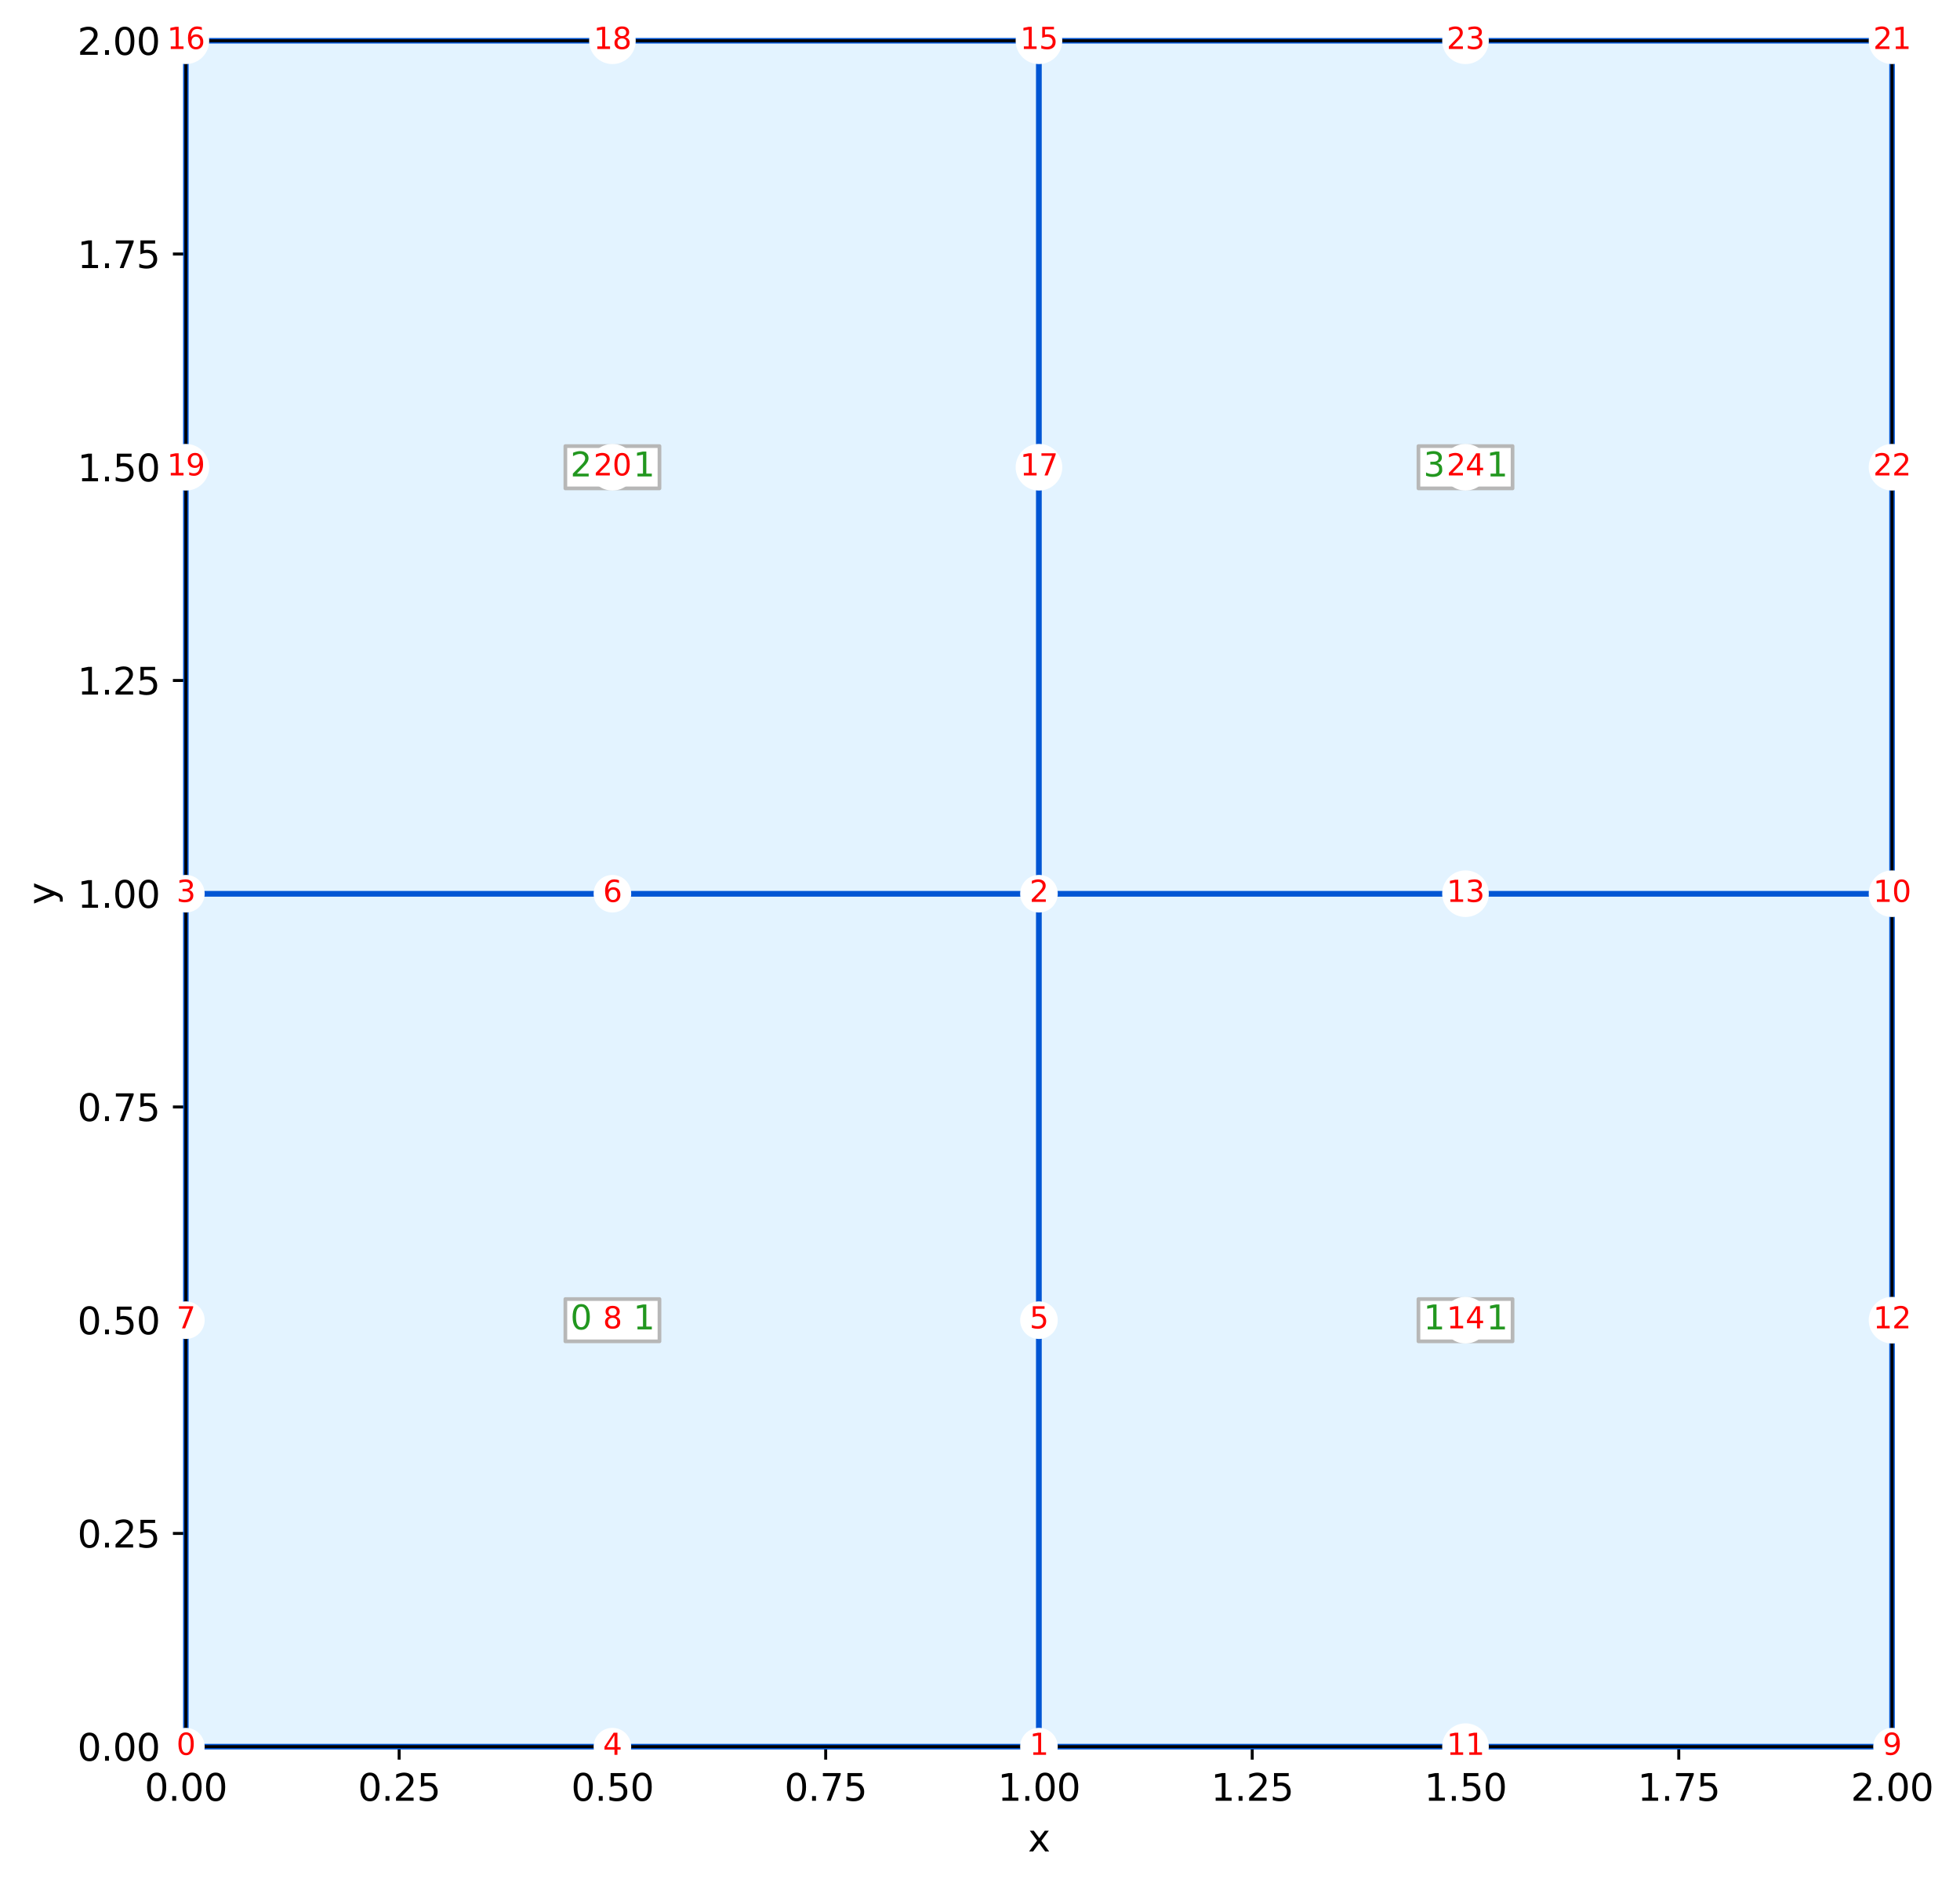 <?xml version="1.0" encoding="utf-8" standalone="no"?>
<!DOCTYPE svg PUBLIC "-//W3C//DTD SVG 1.1//EN"
  "http://www.w3.org/Graphics/SVG/1.1/DTD/svg11.dtd">
<svg xmlns:xlink="http://www.w3.org/1999/xlink" width="528.751pt" height="508.829pt" viewBox="0 0 528.751 508.829" xmlns="http://www.w3.org/2000/svg" version="1.1">
 <defs>
  <style type="text/css">*{stroke-linejoin: round; stroke-linecap: butt}</style>
 </defs>
 <g id="figure_1">
  <g id="patch_1">
   <path d="M 0 508.829 
L 528.751 508.829 
L 528.751 0 
L 0 0 
z
" style="fill: #ffffff"/>
  </g>
  <g id="axes_1">
   <g id="patch_2">
    <path d="M 50.144 471.273 
L 510.418 471.273 
L 510.418 10.999 
L 50.144 10.999 
z
" style="fill: #ffffff"/>
   </g>
   <g id="matplotlib.axis_1">
    <g id="xtick_1">
     <g id="line2d_1">
      <path d="M 50.144 471.273 
L 50.144 10.999 
" clip-path="url(#p97fa043961)" style="fill: none; stroke-dasharray: 2.96,1.28; stroke-dashoffset: 0; stroke: #808080; stroke-width: 0.8"/>
     </g>
     <g id="line2d_2">
      <defs>
       <path id="m9c3709b4ec" d="M 0 0 
L 0 3.5 
" style="stroke: #000000; stroke-width: 0.8"/>
      </defs>
      <g>
       <use xlink:href="#m9c3709b4ec" x="50.144" y="471.273" style="stroke: #000000; stroke-width: 0.8"/>
      </g>
     </g>
     <g id="text_1">
      <!-- 0.00 -->
      <g transform="translate(39.011 485.872)scale(0.1 -0.1)">
       <defs>
        <path id="DejaVuSans-30" d="M 2034 4250 
Q 1547 4250 1301 3770 
Q 1056 3291 1056 2328 
Q 1056 1369 1301 889 
Q 1547 409 2034 409 
Q 2525 409 2770 889 
Q 3016 1369 3016 2328 
Q 3016 3291 2770 3770 
Q 2525 4250 2034 4250 
z
M 2034 4750 
Q 2819 4750 3233 4129 
Q 3647 3509 3647 2328 
Q 3647 1150 3233 529 
Q 2819 -91 2034 -91 
Q 1250 -91 836 529 
Q 422 1150 422 2328 
Q 422 3509 836 4129 
Q 1250 4750 2034 4750 
z
" transform="scale(0.016)"/>
        <path id="DejaVuSans-2e" d="M 684 794 
L 1344 794 
L 1344 0 
L 684 0 
L 684 794 
z
" transform="scale(0.016)"/>
       </defs>
       <use xlink:href="#DejaVuSans-30"/>
       <use xlink:href="#DejaVuSans-2e" x="63.623"/>
       <use xlink:href="#DejaVuSans-30" x="95.41"/>
       <use xlink:href="#DejaVuSans-30" x="159.033"/>
      </g>
     </g>
    </g>
    <g id="xtick_2">
     <g id="line2d_3">
      <path d="M 107.678 471.273 
L 107.678 10.999 
" clip-path="url(#p97fa043961)" style="fill: none; stroke-dasharray: 2.96,1.28; stroke-dashoffset: 0; stroke: #808080; stroke-width: 0.8"/>
     </g>
     <g id="line2d_4">
      <g>
       <use xlink:href="#m9c3709b4ec" x="107.678" y="471.273" style="stroke: #000000; stroke-width: 0.8"/>
      </g>
     </g>
     <g id="text_2">
      <!-- 0.25 -->
      <g transform="translate(96.545 485.872)scale(0.1 -0.1)">
       <defs>
        <path id="DejaVuSans-32" d="M 1228 531 
L 3431 531 
L 3431 0 
L 469 0 
L 469 531 
Q 828 903 1448 1529 
Q 2069 2156 2228 2338 
Q 2531 2678 2651 2914 
Q 2772 3150 2772 3378 
Q 2772 3750 2511 3984 
Q 2250 4219 1831 4219 
Q 1534 4219 1204 4116 
Q 875 4013 500 3803 
L 500 4441 
Q 881 4594 1212 4672 
Q 1544 4750 1819 4750 
Q 2544 4750 2975 4387 
Q 3406 4025 3406 3419 
Q 3406 3131 3298 2873 
Q 3191 2616 2906 2266 
Q 2828 2175 2409 1742 
Q 1991 1309 1228 531 
z
" transform="scale(0.016)"/>
        <path id="DejaVuSans-35" d="M 691 4666 
L 3169 4666 
L 3169 4134 
L 1269 4134 
L 1269 2991 
Q 1406 3038 1543 3061 
Q 1681 3084 1819 3084 
Q 2600 3084 3056 2656 
Q 3513 2228 3513 1497 
Q 3513 744 3044 326 
Q 2575 -91 1722 -91 
Q 1428 -91 1123 -41 
Q 819 9 494 109 
L 494 744 
Q 775 591 1075 516 
Q 1375 441 1709 441 
Q 2250 441 2565 725 
Q 2881 1009 2881 1497 
Q 2881 1984 2565 2268 
Q 2250 2553 1709 2553 
Q 1456 2553 1204 2497 
Q 953 2441 691 2322 
L 691 4666 
z
" transform="scale(0.016)"/>
       </defs>
       <use xlink:href="#DejaVuSans-30"/>
       <use xlink:href="#DejaVuSans-2e" x="63.623"/>
       <use xlink:href="#DejaVuSans-32" x="95.41"/>
       <use xlink:href="#DejaVuSans-35" x="159.033"/>
      </g>
     </g>
    </g>
    <g id="xtick_3">
     <g id="line2d_5">
      <path d="M 165.212 471.273 
L 165.212 10.999 
" clip-path="url(#p97fa043961)" style="fill: none; stroke-dasharray: 2.96,1.28; stroke-dashoffset: 0; stroke: #808080; stroke-width: 0.8"/>
     </g>
     <g id="line2d_6">
      <g>
       <use xlink:href="#m9c3709b4ec" x="165.212" y="471.273" style="stroke: #000000; stroke-width: 0.8"/>
      </g>
     </g>
     <g id="text_3">
      <!-- 0.50 -->
      <g transform="translate(154.079 485.872)scale(0.1 -0.1)">
       <use xlink:href="#DejaVuSans-30"/>
       <use xlink:href="#DejaVuSans-2e" x="63.623"/>
       <use xlink:href="#DejaVuSans-35" x="95.41"/>
       <use xlink:href="#DejaVuSans-30" x="159.033"/>
      </g>
     </g>
    </g>
    <g id="xtick_4">
     <g id="line2d_7">
      <path d="M 222.746 471.273 
L 222.746 10.999 
" clip-path="url(#p97fa043961)" style="fill: none; stroke-dasharray: 2.96,1.28; stroke-dashoffset: 0; stroke: #808080; stroke-width: 0.8"/>
     </g>
     <g id="line2d_8">
      <g>
       <use xlink:href="#m9c3709b4ec" x="222.746" y="471.273" style="stroke: #000000; stroke-width: 0.8"/>
      </g>
     </g>
     <g id="text_4">
      <!-- 0.75 -->
      <g transform="translate(211.614 485.872)scale(0.1 -0.1)">
       <defs>
        <path id="DejaVuSans-37" d="M 525 4666 
L 3525 4666 
L 3525 4397 
L 1831 0 
L 1172 0 
L 2766 4134 
L 525 4134 
L 525 4666 
z
" transform="scale(0.016)"/>
       </defs>
       <use xlink:href="#DejaVuSans-30"/>
       <use xlink:href="#DejaVuSans-2e" x="63.623"/>
       <use xlink:href="#DejaVuSans-37" x="95.41"/>
       <use xlink:href="#DejaVuSans-35" x="159.033"/>
      </g>
     </g>
    </g>
    <g id="xtick_5">
     <g id="line2d_9">
      <path d="M 280.281 471.273 
L 280.281 10.999 
" clip-path="url(#p97fa043961)" style="fill: none; stroke-dasharray: 2.96,1.28; stroke-dashoffset: 0; stroke: #808080; stroke-width: 0.8"/>
     </g>
     <g id="line2d_10">
      <g>
       <use xlink:href="#m9c3709b4ec" x="280.281" y="471.273" style="stroke: #000000; stroke-width: 0.8"/>
      </g>
     </g>
     <g id="text_5">
      <!-- 1.00 -->
      <g transform="translate(269.148 485.872)scale(0.1 -0.1)">
       <defs>
        <path id="DejaVuSans-31" d="M 794 531 
L 1825 531 
L 1825 4091 
L 703 3866 
L 703 4441 
L 1819 4666 
L 2450 4666 
L 2450 531 
L 3481 531 
L 3481 0 
L 794 0 
L 794 531 
z
" transform="scale(0.016)"/>
       </defs>
       <use xlink:href="#DejaVuSans-31"/>
       <use xlink:href="#DejaVuSans-2e" x="63.623"/>
       <use xlink:href="#DejaVuSans-30" x="95.41"/>
       <use xlink:href="#DejaVuSans-30" x="159.033"/>
      </g>
     </g>
    </g>
    <g id="xtick_6">
     <g id="line2d_11">
      <path d="M 337.815 471.273 
L 337.815 10.999 
" clip-path="url(#p97fa043961)" style="fill: none; stroke-dasharray: 2.96,1.28; stroke-dashoffset: 0; stroke: #808080; stroke-width: 0.8"/>
     </g>
     <g id="line2d_12">
      <g>
       <use xlink:href="#m9c3709b4ec" x="337.815" y="471.273" style="stroke: #000000; stroke-width: 0.8"/>
      </g>
     </g>
     <g id="text_6">
      <!-- 1.25 -->
      <g transform="translate(326.682 485.872)scale(0.1 -0.1)">
       <use xlink:href="#DejaVuSans-31"/>
       <use xlink:href="#DejaVuSans-2e" x="63.623"/>
       <use xlink:href="#DejaVuSans-32" x="95.41"/>
       <use xlink:href="#DejaVuSans-35" x="159.033"/>
      </g>
     </g>
    </g>
    <g id="xtick_7">
     <g id="line2d_13">
      <path d="M 395.349 471.273 
L 395.349 10.999 
" clip-path="url(#p97fa043961)" style="fill: none; stroke-dasharray: 2.96,1.28; stroke-dashoffset: 0; stroke: #808080; stroke-width: 0.8"/>
     </g>
     <g id="line2d_14">
      <g>
       <use xlink:href="#m9c3709b4ec" x="395.349" y="471.273" style="stroke: #000000; stroke-width: 0.8"/>
      </g>
     </g>
     <g id="text_7">
      <!-- 1.50 -->
      <g transform="translate(384.216 485.872)scale(0.1 -0.1)">
       <use xlink:href="#DejaVuSans-31"/>
       <use xlink:href="#DejaVuSans-2e" x="63.623"/>
       <use xlink:href="#DejaVuSans-35" x="95.41"/>
       <use xlink:href="#DejaVuSans-30" x="159.033"/>
      </g>
     </g>
    </g>
    <g id="xtick_8">
     <g id="line2d_15">
      <path d="M 452.883 471.273 
L 452.883 10.999 
" clip-path="url(#p97fa043961)" style="fill: none; stroke-dasharray: 2.96,1.28; stroke-dashoffset: 0; stroke: #808080; stroke-width: 0.8"/>
     </g>
     <g id="line2d_16">
      <g>
       <use xlink:href="#m9c3709b4ec" x="452.883" y="471.273" style="stroke: #000000; stroke-width: 0.8"/>
      </g>
     </g>
     <g id="text_8">
      <!-- 1.75 -->
      <g transform="translate(441.751 485.872)scale(0.1 -0.1)">
       <use xlink:href="#DejaVuSans-31"/>
       <use xlink:href="#DejaVuSans-2e" x="63.623"/>
       <use xlink:href="#DejaVuSans-37" x="95.41"/>
       <use xlink:href="#DejaVuSans-35" x="159.033"/>
      </g>
     </g>
    </g>
    <g id="xtick_9">
     <g id="line2d_17">
      <path d="M 510.418 471.273 
L 510.418 10.999 
" clip-path="url(#p97fa043961)" style="fill: none; stroke-dasharray: 2.96,1.28; stroke-dashoffset: 0; stroke: #808080; stroke-width: 0.8"/>
     </g>
     <g id="line2d_18">
      <g>
       <use xlink:href="#m9c3709b4ec" x="510.418" y="471.273" style="stroke: #000000; stroke-width: 0.8"/>
      </g>
     </g>
     <g id="text_9">
      <!-- 2.00 -->
      <g transform="translate(499.285 485.872)scale(0.1 -0.1)">
       <use xlink:href="#DejaVuSans-32"/>
       <use xlink:href="#DejaVuSans-2e" x="63.623"/>
       <use xlink:href="#DejaVuSans-30" x="95.41"/>
       <use xlink:href="#DejaVuSans-30" x="159.033"/>
      </g>
     </g>
    </g>
    <g id="text_10">
     <!-- x -->
     <g transform="translate(277.321 499.55)scale(0.1 -0.1)">
      <defs>
       <path id="DejaVuSans-78" d="M 3513 3500 
L 2247 1797 
L 3578 0 
L 2900 0 
L 1881 1375 
L 863 0 
L 184 0 
L 1544 1831 
L 300 3500 
L 978 3500 
L 1906 2253 
L 2834 3500 
L 3513 3500 
z
" transform="scale(0.016)"/>
      </defs>
      <use xlink:href="#DejaVuSans-78"/>
     </g>
    </g>
   </g>
   <g id="matplotlib.axis_2">
    <g id="ytick_1">
     <g id="line2d_19">
      <path d="M 50.144 471.273 
L 510.418 471.273 
" clip-path="url(#p97fa043961)" style="fill: none; stroke-dasharray: 2.96,1.28; stroke-dashoffset: 0; stroke: #808080; stroke-width: 0.8"/>
     </g>
     <g id="line2d_20">
      <defs>
       <path id="ma61abee123" d="M 0 0 
L -3.5 0 
" style="stroke: #000000; stroke-width: 0.8"/>
      </defs>
      <g>
       <use xlink:href="#ma61abee123" x="50.144" y="471.273" style="stroke: #000000; stroke-width: 0.8"/>
      </g>
     </g>
     <g id="text_11">
      <!-- 0.00 -->
      <g transform="translate(20.878 475.072)scale(0.1 -0.1)">
       <use xlink:href="#DejaVuSans-30"/>
       <use xlink:href="#DejaVuSans-2e" x="63.623"/>
       <use xlink:href="#DejaVuSans-30" x="95.41"/>
       <use xlink:href="#DejaVuSans-30" x="159.033"/>
      </g>
     </g>
    </g>
    <g id="ytick_2">
     <g id="line2d_21">
      <path d="M 50.144 413.739 
L 510.418 413.739 
" clip-path="url(#p97fa043961)" style="fill: none; stroke-dasharray: 2.96,1.28; stroke-dashoffset: 0; stroke: #808080; stroke-width: 0.8"/>
     </g>
     <g id="line2d_22">
      <g>
       <use xlink:href="#ma61abee123" x="50.144" y="413.739" style="stroke: #000000; stroke-width: 0.8"/>
      </g>
     </g>
     <g id="text_12">
      <!-- 0.25 -->
      <g transform="translate(20.878 417.538)scale(0.1 -0.1)">
       <use xlink:href="#DejaVuSans-30"/>
       <use xlink:href="#DejaVuSans-2e" x="63.623"/>
       <use xlink:href="#DejaVuSans-32" x="95.41"/>
       <use xlink:href="#DejaVuSans-35" x="159.033"/>
      </g>
     </g>
    </g>
    <g id="ytick_3">
     <g id="line2d_23">
      <path d="M 50.144 356.205 
L 510.418 356.205 
" clip-path="url(#p97fa043961)" style="fill: none; stroke-dasharray: 2.96,1.28; stroke-dashoffset: 0; stroke: #808080; stroke-width: 0.8"/>
     </g>
     <g id="line2d_24">
      <g>
       <use xlink:href="#ma61abee123" x="50.144" y="356.205" style="stroke: #000000; stroke-width: 0.8"/>
      </g>
     </g>
     <g id="text_13">
      <!-- 0.50 -->
      <g transform="translate(20.878 360.004)scale(0.1 -0.1)">
       <use xlink:href="#DejaVuSans-30"/>
       <use xlink:href="#DejaVuSans-2e" x="63.623"/>
       <use xlink:href="#DejaVuSans-35" x="95.41"/>
       <use xlink:href="#DejaVuSans-30" x="159.033"/>
      </g>
     </g>
    </g>
    <g id="ytick_4">
     <g id="line2d_25">
      <path d="M 50.144 298.67 
L 510.418 298.67 
" clip-path="url(#p97fa043961)" style="fill: none; stroke-dasharray: 2.96,1.28; stroke-dashoffset: 0; stroke: #808080; stroke-width: 0.8"/>
     </g>
     <g id="line2d_26">
      <g>
       <use xlink:href="#ma61abee123" x="50.144" y="298.67" style="stroke: #000000; stroke-width: 0.8"/>
      </g>
     </g>
     <g id="text_14">
      <!-- 0.75 -->
      <g transform="translate(20.878 302.47)scale(0.1 -0.1)">
       <use xlink:href="#DejaVuSans-30"/>
       <use xlink:href="#DejaVuSans-2e" x="63.623"/>
       <use xlink:href="#DejaVuSans-37" x="95.41"/>
       <use xlink:href="#DejaVuSans-35" x="159.033"/>
      </g>
     </g>
    </g>
    <g id="ytick_5">
     <g id="line2d_27">
      <path d="M 50.144 241.136 
L 510.418 241.136 
" clip-path="url(#p97fa043961)" style="fill: none; stroke-dasharray: 2.96,1.28; stroke-dashoffset: 0; stroke: #808080; stroke-width: 0.8"/>
     </g>
     <g id="line2d_28">
      <g>
       <use xlink:href="#ma61abee123" x="50.144" y="241.136" style="stroke: #000000; stroke-width: 0.8"/>
      </g>
     </g>
     <g id="text_15">
      <!-- 1.00 -->
      <g transform="translate(20.878 244.935)scale(0.1 -0.1)">
       <use xlink:href="#DejaVuSans-31"/>
       <use xlink:href="#DejaVuSans-2e" x="63.623"/>
       <use xlink:href="#DejaVuSans-30" x="95.41"/>
       <use xlink:href="#DejaVuSans-30" x="159.033"/>
      </g>
     </g>
    </g>
    <g id="ytick_6">
     <g id="line2d_29">
      <path d="M 50.144 183.602 
L 510.418 183.602 
" clip-path="url(#p97fa043961)" style="fill: none; stroke-dasharray: 2.96,1.28; stroke-dashoffset: 0; stroke: #808080; stroke-width: 0.8"/>
     </g>
     <g id="line2d_30">
      <g>
       <use xlink:href="#ma61abee123" x="50.144" y="183.602" style="stroke: #000000; stroke-width: 0.8"/>
      </g>
     </g>
     <g id="text_16">
      <!-- 1.25 -->
      <g transform="translate(20.878 187.401)scale(0.1 -0.1)">
       <use xlink:href="#DejaVuSans-31"/>
       <use xlink:href="#DejaVuSans-2e" x="63.623"/>
       <use xlink:href="#DejaVuSans-32" x="95.41"/>
       <use xlink:href="#DejaVuSans-35" x="159.033"/>
      </g>
     </g>
    </g>
    <g id="ytick_7">
     <g id="line2d_31">
      <path d="M 50.144 126.068 
L 510.418 126.068 
" clip-path="url(#p97fa043961)" style="fill: none; stroke-dasharray: 2.96,1.28; stroke-dashoffset: 0; stroke: #808080; stroke-width: 0.8"/>
     </g>
     <g id="line2d_32">
      <g>
       <use xlink:href="#ma61abee123" x="50.144" y="126.068" style="stroke: #000000; stroke-width: 0.8"/>
      </g>
     </g>
     <g id="text_17">
      <!-- 1.50 -->
      <g transform="translate(20.878 129.867)scale(0.1 -0.1)">
       <use xlink:href="#DejaVuSans-31"/>
       <use xlink:href="#DejaVuSans-2e" x="63.623"/>
       <use xlink:href="#DejaVuSans-35" x="95.41"/>
       <use xlink:href="#DejaVuSans-30" x="159.033"/>
      </g>
     </g>
    </g>
    <g id="ytick_8">
     <g id="line2d_33">
      <path d="M 50.144 68.533 
L 510.418 68.533 
" clip-path="url(#p97fa043961)" style="fill: none; stroke-dasharray: 2.96,1.28; stroke-dashoffset: 0; stroke: #808080; stroke-width: 0.8"/>
     </g>
     <g id="line2d_34">
      <g>
       <use xlink:href="#ma61abee123" x="50.144" y="68.533" style="stroke: #000000; stroke-width: 0.8"/>
      </g>
     </g>
     <g id="text_18">
      <!-- 1.75 -->
      <g transform="translate(20.878 72.333)scale(0.1 -0.1)">
       <use xlink:href="#DejaVuSans-31"/>
       <use xlink:href="#DejaVuSans-2e" x="63.623"/>
       <use xlink:href="#DejaVuSans-37" x="95.41"/>
       <use xlink:href="#DejaVuSans-35" x="159.033"/>
      </g>
     </g>
    </g>
    <g id="ytick_9">
     <g id="line2d_35">
      <path d="M 50.144 10.999 
L 510.418 10.999 
" clip-path="url(#p97fa043961)" style="fill: none; stroke-dasharray: 2.96,1.28; stroke-dashoffset: 0; stroke: #808080; stroke-width: 0.8"/>
     </g>
     <g id="line2d_36">
      <g>
       <use xlink:href="#ma61abee123" x="50.144" y="10.999" style="stroke: #000000; stroke-width: 0.8"/>
      </g>
     </g>
     <g id="text_19">
      <!-- 2.00 -->
      <g transform="translate(20.878 14.798)scale(0.1 -0.1)">
       <use xlink:href="#DejaVuSans-32"/>
       <use xlink:href="#DejaVuSans-2e" x="63.623"/>
       <use xlink:href="#DejaVuSans-30" x="95.41"/>
       <use xlink:href="#DejaVuSans-30" x="159.033"/>
      </g>
     </g>
    </g>
    <g id="text_20">
     <!-- y -->
     <g transform="translate(14.798 244.096)rotate(-90)scale(0.1 -0.1)">
      <defs>
       <path id="DejaVuSans-79" d="M 2059 -325 
Q 1816 -950 1584 -1140 
Q 1353 -1331 966 -1331 
L 506 -1331 
L 506 -850 
L 844 -850 
Q 1081 -850 1212 -737 
Q 1344 -625 1503 -206 
L 1606 56 
L 191 3500 
L 800 3500 
L 1894 763 
L 2988 3500 
L 3597 3500 
L 2059 -325 
z
" transform="scale(0.016)"/>
      </defs>
      <use xlink:href="#DejaVuSans-79"/>
     </g>
    </g>
   </g>
   <g id="patch_3">
    <path d="M 50.144 471.273 
Q 165.212 471.273 280.281 471.273 
Q 280.281 356.205 280.281 241.136 
Q 165.212 241.136 50.144 241.136 
Q 50.144 356.205 50.144 471.273 
" style="fill: #e3f3ff; stroke: #0055d4; stroke-width: 1.5; stroke-linejoin: miter"/>
   </g>
   <g id="patch_4">
    <path d="M 280.281 471.273 
Q 395.349 471.273 510.418 471.273 
Q 510.418 356.205 510.418 241.136 
Q 395.349 241.136 280.281 241.136 
Q 280.281 356.205 280.281 471.273 
" style="fill: #e3f3ff; stroke: #0055d4; stroke-width: 1.5; stroke-linejoin: miter"/>
   </g>
   <g id="patch_5">
    <path d="M 50.144 241.136 
Q 165.212 241.136 280.281 241.136 
Q 280.281 126.068 280.281 10.999 
Q 165.212 10.999 50.144 10.999 
Q 50.144 126.068 50.144 241.136 
" style="fill: #e3f3ff; stroke: #0055d4; stroke-width: 1.5; stroke-linejoin: miter"/>
   </g>
   <g id="patch_6">
    <path d="M 280.281 241.136 
Q 395.349 241.136 510.418 241.136 
Q 510.418 126.068 510.418 10.999 
Q 395.349 10.999 280.281 10.999 
Q 280.281 126.068 280.281 241.136 
" style="fill: #e3f3ff; stroke: #0055d4; stroke-width: 1.5; stroke-linejoin: miter"/>
   </g>
   <g id="patch_7">
    <path d="M 50.144 471.273 
L 50.144 10.999 
" style="fill: none; stroke: #000000; stroke-width: 0.8; stroke-linejoin: miter; stroke-linecap: square"/>
   </g>
   <g id="patch_8">
    <path d="M 510.418 471.273 
L 510.418 10.999 
" style="fill: none; stroke: #000000; stroke-width: 0.8; stroke-linejoin: miter; stroke-linecap: square"/>
   </g>
   <g id="patch_9">
    <path d="M 50.144 471.273 
L 510.418 471.273 
" style="fill: none; stroke: #000000; stroke-width: 0.8; stroke-linejoin: miter; stroke-linecap: square"/>
   </g>
   <g id="patch_10">
    <path d="M 50.144 10.999 
L 510.418 10.999 
" style="fill: none; stroke: #000000; stroke-width: 0.8; stroke-linejoin: miter; stroke-linecap: square"/>
   </g>
   <g id="text_21">
    <g id="patch_11">
     <path d="M 152.518 361.91 
L 177.906 361.91 
L 177.906 350.5 
L 152.518 350.5 
z
" style="fill: #ffffff; stroke: #b7b7b7; stroke-linejoin: miter"/>
    </g>
    <!-- 0 a 1 -->
    <g style="fill: #22971f" transform="translate(153.868 358.688)scale(0.09 -0.09)">
     <defs>
      <path id="DejaVuSans-20" transform="scale(0.016)"/>
      <path id="DejaVuSans-61" d="M 2194 1759 
Q 1497 1759 1228 1600 
Q 959 1441 959 1056 
Q 959 750 1161 570 
Q 1363 391 1709 391 
Q 2188 391 2477 730 
Q 2766 1069 2766 1631 
L 2766 1759 
L 2194 1759 
z
M 3341 1997 
L 3341 0 
L 2766 0 
L 2766 531 
Q 2569 213 2275 61 
Q 1981 -91 1556 -91 
Q 1019 -91 701 211 
Q 384 513 384 1019 
Q 384 1609 779 1909 
Q 1175 2209 1959 2209 
L 2766 2209 
L 2766 2266 
Q 2766 2663 2505 2880 
Q 2244 3097 1772 3097 
Q 1472 3097 1187 3025 
Q 903 2953 641 2809 
L 641 3341 
Q 956 3463 1253 3523 
Q 1550 3584 1831 3584 
Q 2591 3584 2966 3190 
Q 3341 2797 3341 1997 
z
" transform="scale(0.016)"/>
     </defs>
     <use xlink:href="#DejaVuSans-30"/>
     <use xlink:href="#DejaVuSans-20" x="63.623"/>
     <use xlink:href="#DejaVuSans-61" x="95.41"/>
     <use xlink:href="#DejaVuSans-20" x="156.689"/>
     <use xlink:href="#DejaVuSans-31" x="188.477"/>
    </g>
   </g>
   <g id="text_22">
    <g id="patch_12">
     <path d="M 382.655 361.91 
L 408.043 361.91 
L 408.043 350.5 
L 382.655 350.5 
z
" style="fill: #ffffff; stroke: #b7b7b7; stroke-linejoin: miter"/>
    </g>
    <!-- 1 a 1 -->
    <g style="fill: #22971f" transform="translate(384.005 358.688)scale(0.09 -0.09)">
     <use xlink:href="#DejaVuSans-31"/>
     <use xlink:href="#DejaVuSans-20" x="63.623"/>
     <use xlink:href="#DejaVuSans-61" x="95.41"/>
     <use xlink:href="#DejaVuSans-20" x="156.689"/>
     <use xlink:href="#DejaVuSans-31" x="188.477"/>
    </g>
   </g>
   <g id="text_23">
    <g id="patch_13">
     <path d="M 152.518 131.773 
L 177.906 131.773 
L 177.906 120.363 
L 152.518 120.363 
z
" style="fill: #ffffff; stroke: #b7b7b7; stroke-linejoin: miter"/>
    </g>
    <!-- 2 a 1 -->
    <g style="fill: #22971f" transform="translate(153.868 128.551)scale(0.09 -0.09)">
     <use xlink:href="#DejaVuSans-32"/>
     <use xlink:href="#DejaVuSans-20" x="63.623"/>
     <use xlink:href="#DejaVuSans-61" x="95.41"/>
     <use xlink:href="#DejaVuSans-20" x="156.689"/>
     <use xlink:href="#DejaVuSans-31" x="188.477"/>
    </g>
   </g>
   <g id="text_24">
    <g id="patch_14">
     <path d="M 382.655 131.773 
L 408.043 131.773 
L 408.043 120.363 
L 382.655 120.363 
z
" style="fill: #ffffff; stroke: #b7b7b7; stroke-linejoin: miter"/>
    </g>
    <!-- 3 a 1 -->
    <g style="fill: #22971f" transform="translate(384.005 128.551)scale(0.09 -0.09)">
     <defs>
      <path id="DejaVuSans-33" d="M 2597 2516 
Q 3050 2419 3304 2112 
Q 3559 1806 3559 1356 
Q 3559 666 3084 287 
Q 2609 -91 1734 -91 
Q 1441 -91 1130 -33 
Q 819 25 488 141 
L 488 750 
Q 750 597 1062 519 
Q 1375 441 1716 441 
Q 2309 441 2620 675 
Q 2931 909 2931 1356 
Q 2931 1769 2642 2001 
Q 2353 2234 1838 2234 
L 1294 2234 
L 1294 2753 
L 1863 2753 
Q 2328 2753 2575 2939 
Q 2822 3125 2822 3475 
Q 2822 3834 2567 4026 
Q 2313 4219 1838 4219 
Q 1578 4219 1281 4162 
Q 984 4106 628 3988 
L 628 4550 
Q 988 4650 1302 4700 
Q 1616 4750 1894 4750 
Q 2613 4750 3031 4423 
Q 3450 4097 3450 3541 
Q 3450 3153 3228 2886 
Q 3006 2619 2597 2516 
z
" transform="scale(0.016)"/>
     </defs>
     <use xlink:href="#DejaVuSans-33"/>
     <use xlink:href="#DejaVuSans-20" x="63.623"/>
     <use xlink:href="#DejaVuSans-61" x="95.41"/>
     <use xlink:href="#DejaVuSans-20" x="156.689"/>
     <use xlink:href="#DejaVuSans-31" x="188.477"/>
    </g>
   </g>
   <g id="text_25">
    <g id="patch_15">
     <path d="M 50.144 476.344 
C 51.489 476.344 52.779 475.81 53.73 474.859 
C 54.681 473.908 55.215 472.618 55.215 471.273 
C 55.215 469.928 54.681 468.638 53.73 467.687 
C 52.779 466.736 51.489 466.202 50.144 466.202 
C 48.799 466.202 47.509 466.736 46.558 467.687 
C 45.607 468.638 45.072 469.928 45.072 471.273 
C 45.072 472.618 45.607 473.908 46.558 474.859 
C 47.509 475.81 48.799 476.344 50.144 476.344 
z
" style="fill: #ffffff"/>
    </g>
    <!-- 0 -->
    <g style="fill: #ff0000" transform="translate(47.599 473.481)scale(0.08 -0.08)">
     <use xlink:href="#DejaVuSans-30"/>
    </g>
   </g>
   <g id="text_26">
    <g id="patch_16">
     <path d="M 280.281 476.344 
C 281.626 476.344 282.916 475.81 283.867 474.859 
C 284.818 473.908 285.352 472.618 285.352 471.273 
C 285.352 469.928 284.818 468.638 283.867 467.687 
C 282.916 466.736 281.626 466.202 280.281 466.202 
C 278.936 466.202 277.646 466.736 276.695 467.687 
C 275.744 468.638 275.209 469.928 275.209 471.273 
C 275.209 472.618 275.744 473.908 276.695 474.859 
C 277.646 475.81 278.936 476.344 280.281 476.344 
z
" style="fill: #ffffff"/>
    </g>
    <!-- 1 -->
    <g style="fill: #ff0000" transform="translate(277.736 473.481)scale(0.08 -0.08)">
     <use xlink:href="#DejaVuSans-31"/>
    </g>
   </g>
   <g id="text_27">
    <g id="patch_17">
     <path d="M 280.281 246.207 
C 281.626 246.207 282.916 245.673 283.867 244.722 
C 284.818 243.771 285.352 242.481 285.352 241.136 
C 285.352 239.791 284.818 238.501 283.867 237.55 
C 282.916 236.599 281.626 236.065 280.281 236.065 
C 278.936 236.065 277.646 236.599 276.695 237.55 
C 275.744 238.501 275.209 239.791 275.209 241.136 
C 275.209 242.481 275.744 243.771 276.695 244.722 
C 277.646 245.673 278.936 246.207 280.281 246.207 
z
" style="fill: #ffffff"/>
    </g>
    <!-- 2 -->
    <g style="fill: #ff0000" transform="translate(277.736 243.344)scale(0.08 -0.08)">
     <use xlink:href="#DejaVuSans-32"/>
    </g>
   </g>
   <g id="text_28">
    <g id="patch_18">
     <path d="M 50.144 246.207 
C 51.489 246.207 52.779 245.673 53.73 244.722 
C 54.681 243.771 55.215 242.481 55.215 241.136 
C 55.215 239.791 54.681 238.501 53.73 237.55 
C 52.779 236.599 51.489 236.065 50.144 236.065 
C 48.799 236.065 47.509 236.599 46.558 237.55 
C 45.607 238.501 45.072 239.791 45.072 241.136 
C 45.072 242.481 45.607 243.771 46.558 244.722 
C 47.509 245.673 48.799 246.207 50.144 246.207 
z
" style="fill: #ffffff"/>
    </g>
    <!-- 3 -->
    <g style="fill: #ff0000" transform="translate(47.599 243.344)scale(0.08 -0.08)">
     <use xlink:href="#DejaVuSans-33"/>
    </g>
   </g>
   <g id="text_29">
    <g id="patch_19">
     <path d="M 165.212 476.344 
C 166.557 476.344 167.847 475.81 168.798 474.859 
C 169.749 473.908 170.283 472.618 170.283 471.273 
C 170.283 469.928 169.749 468.638 168.798 467.687 
C 167.847 466.736 166.557 466.202 165.212 466.202 
C 163.867 466.202 162.577 466.736 161.626 467.687 
C 160.675 468.638 160.141 469.928 160.141 471.273 
C 160.141 472.618 160.675 473.908 161.626 474.859 
C 162.577 475.81 163.867 476.344 165.212 476.344 
z
" style="fill: #ffffff"/>
    </g>
    <!-- 4 -->
    <g style="fill: #ff0000" transform="translate(162.667 473.481)scale(0.08 -0.08)">
     <defs>
      <path id="DejaVuSans-34" d="M 2419 4116 
L 825 1625 
L 2419 1625 
L 2419 4116 
z
M 2253 4666 
L 3047 4666 
L 3047 1625 
L 3713 1625 
L 3713 1100 
L 3047 1100 
L 3047 0 
L 2419 0 
L 2419 1100 
L 313 1100 
L 313 1709 
L 2253 4666 
z
" transform="scale(0.016)"/>
     </defs>
     <use xlink:href="#DejaVuSans-34"/>
    </g>
   </g>
   <g id="text_30">
    <g id="patch_20">
     <path d="M 280.281 361.276 
C 281.626 361.276 282.916 360.742 283.867 359.791 
C 284.818 358.84 285.352 357.55 285.352 356.205 
C 285.352 354.86 284.818 353.57 283.867 352.619 
C 282.916 351.668 281.626 351.133 280.281 351.133 
C 278.936 351.133 277.646 351.668 276.695 352.619 
C 275.744 353.57 275.209 354.86 275.209 356.205 
C 275.209 357.55 275.744 358.84 276.695 359.791 
C 277.646 360.742 278.936 361.276 280.281 361.276 
z
" style="fill: #ffffff"/>
    </g>
    <!-- 5 -->
    <g style="fill: #ff0000" transform="translate(277.736 358.412)scale(0.08 -0.08)">
     <use xlink:href="#DejaVuSans-35"/>
    </g>
   </g>
   <g id="text_31">
    <g id="patch_21">
     <path d="M 165.212 246.207 
C 166.557 246.207 167.847 245.673 168.798 244.722 
C 169.749 243.771 170.283 242.481 170.283 241.136 
C 170.283 239.791 169.749 238.501 168.798 237.55 
C 167.847 236.599 166.557 236.065 165.212 236.065 
C 163.867 236.065 162.577 236.599 161.626 237.55 
C 160.675 238.501 160.141 239.791 160.141 241.136 
C 160.141 242.481 160.675 243.771 161.626 244.722 
C 162.577 245.673 163.867 246.207 165.212 246.207 
z
" style="fill: #ffffff"/>
    </g>
    <!-- 6 -->
    <g style="fill: #ff0000" transform="translate(162.667 243.344)scale(0.08 -0.08)">
     <defs>
      <path id="DejaVuSans-36" d="M 2113 2584 
Q 1688 2584 1439 2293 
Q 1191 2003 1191 1497 
Q 1191 994 1439 701 
Q 1688 409 2113 409 
Q 2538 409 2786 701 
Q 3034 994 3034 1497 
Q 3034 2003 2786 2293 
Q 2538 2584 2113 2584 
z
M 3366 4563 
L 3366 3988 
Q 3128 4100 2886 4159 
Q 2644 4219 2406 4219 
Q 1781 4219 1451 3797 
Q 1122 3375 1075 2522 
Q 1259 2794 1537 2939 
Q 1816 3084 2150 3084 
Q 2853 3084 3261 2657 
Q 3669 2231 3669 1497 
Q 3669 778 3244 343 
Q 2819 -91 2113 -91 
Q 1303 -91 875 529 
Q 447 1150 447 2328 
Q 447 3434 972 4092 
Q 1497 4750 2381 4750 
Q 2619 4750 2861 4703 
Q 3103 4656 3366 4563 
z
" transform="scale(0.016)"/>
     </defs>
     <use xlink:href="#DejaVuSans-36"/>
    </g>
   </g>
   <g id="text_32">
    <g id="patch_22">
     <path d="M 50.144 361.276 
C 51.489 361.276 52.779 360.742 53.73 359.791 
C 54.681 358.84 55.215 357.55 55.215 356.205 
C 55.215 354.86 54.681 353.57 53.73 352.619 
C 52.779 351.668 51.489 351.133 50.144 351.133 
C 48.799 351.133 47.509 351.668 46.558 352.619 
C 45.607 353.57 45.072 354.86 45.072 356.205 
C 45.072 357.55 45.607 358.84 46.558 359.791 
C 47.509 360.742 48.799 361.276 50.144 361.276 
z
" style="fill: #ffffff"/>
    </g>
    <!-- 7 -->
    <g style="fill: #ff0000" transform="translate(47.599 358.412)scale(0.08 -0.08)">
     <use xlink:href="#DejaVuSans-37"/>
    </g>
   </g>
   <g id="text_33">
    <g id="patch_23">
     <path d="M 165.212 361.276 
C 166.557 361.276 167.847 360.742 168.798 359.791 
C 169.749 358.84 170.283 357.55 170.283 356.205 
C 170.283 354.86 169.749 353.57 168.798 352.619 
C 167.847 351.668 166.557 351.133 165.212 351.133 
C 163.867 351.133 162.577 351.668 161.626 352.619 
C 160.675 353.57 160.141 354.86 160.141 356.205 
C 160.141 357.55 160.675 358.84 161.626 359.791 
C 162.577 360.742 163.867 361.276 165.212 361.276 
z
" style="fill: #ffffff"/>
    </g>
    <!-- 8 -->
    <g style="fill: #ff0000" transform="translate(162.667 358.412)scale(0.08 -0.08)">
     <defs>
      <path id="DejaVuSans-38" d="M 2034 2216 
Q 1584 2216 1326 1975 
Q 1069 1734 1069 1313 
Q 1069 891 1326 650 
Q 1584 409 2034 409 
Q 2484 409 2743 651 
Q 3003 894 3003 1313 
Q 3003 1734 2745 1975 
Q 2488 2216 2034 2216 
z
M 1403 2484 
Q 997 2584 770 2862 
Q 544 3141 544 3541 
Q 544 4100 942 4425 
Q 1341 4750 2034 4750 
Q 2731 4750 3128 4425 
Q 3525 4100 3525 3541 
Q 3525 3141 3298 2862 
Q 3072 2584 2669 2484 
Q 3125 2378 3379 2068 
Q 3634 1759 3634 1313 
Q 3634 634 3220 271 
Q 2806 -91 2034 -91 
Q 1263 -91 848 271 
Q 434 634 434 1313 
Q 434 1759 690 2068 
Q 947 2378 1403 2484 
z
M 1172 3481 
Q 1172 3119 1398 2916 
Q 1625 2713 2034 2713 
Q 2441 2713 2670 2916 
Q 2900 3119 2900 3481 
Q 2900 3844 2670 4047 
Q 2441 4250 2034 4250 
Q 1625 4250 1398 4047 
Q 1172 3844 1172 3481 
z
" transform="scale(0.016)"/>
     </defs>
     <use xlink:href="#DejaVuSans-38"/>
    </g>
   </g>
   <g id="text_34">
    <g id="patch_24">
     <path d="M 510.418 476.344 
C 511.763 476.344 513.053 475.81 514.004 474.859 
C 514.955 473.908 515.489 472.618 515.489 471.273 
C 515.489 469.928 514.955 468.638 514.004 467.687 
C 513.053 466.736 511.763 466.202 510.418 466.202 
C 509.073 466.202 507.783 466.736 506.832 467.687 
C 505.881 468.638 505.346 469.928 505.346 471.273 
C 505.346 472.618 505.881 473.908 506.832 474.859 
C 507.783 475.81 509.073 476.344 510.418 476.344 
z
" style="fill: #ffffff"/>
    </g>
    <!-- 9 -->
    <g style="fill: #ff0000" transform="translate(507.873 473.481)scale(0.08 -0.08)">
     <defs>
      <path id="DejaVuSans-39" d="M 703 97 
L 703 672 
Q 941 559 1184 500 
Q 1428 441 1663 441 
Q 2288 441 2617 861 
Q 2947 1281 2994 2138 
Q 2813 1869 2534 1725 
Q 2256 1581 1919 1581 
Q 1219 1581 811 2004 
Q 403 2428 403 3163 
Q 403 3881 828 4315 
Q 1253 4750 1959 4750 
Q 2769 4750 3195 4129 
Q 3622 3509 3622 2328 
Q 3622 1225 3098 567 
Q 2575 -91 1691 -91 
Q 1453 -91 1209 -44 
Q 966 3 703 97 
z
M 1959 2075 
Q 2384 2075 2632 2365 
Q 2881 2656 2881 3163 
Q 2881 3666 2632 3958 
Q 2384 4250 1959 4250 
Q 1534 4250 1286 3958 
Q 1038 3666 1038 3163 
Q 1038 2656 1286 2365 
Q 1534 2075 1959 2075 
z
" transform="scale(0.016)"/>
     </defs>
     <use xlink:href="#DejaVuSans-39"/>
    </g>
   </g>
   <g id="text_35">
    <g id="patch_25">
     <path d="M 510.418 247.426 
C 512.086 247.426 513.686 246.763 514.865 245.584 
C 516.045 244.404 516.708 242.804 516.708 241.136 
C 516.708 239.468 516.045 237.868 514.865 236.689 
C 513.686 235.509 512.086 234.846 510.418 234.846 
C 508.75 234.846 507.15 235.509 505.97 236.689 
C 504.79 237.868 504.128 239.468 504.128 241.136 
C 504.128 242.804 504.79 244.404 505.97 245.584 
C 507.15 246.763 508.75 247.426 510.418 247.426 
z
" style="fill: #ffffff"/>
    </g>
    <!-- 10 -->
    <g style="fill: #ff0000" transform="translate(505.328 243.344)scale(0.08 -0.08)">
     <use xlink:href="#DejaVuSans-31"/>
     <use xlink:href="#DejaVuSans-30" x="63.623"/>
    </g>
   </g>
   <g id="text_36">
    <g id="patch_26">
     <path d="M 395.349 477.563 
C 397.017 477.563 398.617 476.9 399.797 475.721 
C 400.976 474.541 401.639 472.941 401.639 471.273 
C 401.639 469.605 400.976 468.005 399.797 466.825 
C 398.617 465.646 397.017 464.983 395.349 464.983 
C 393.681 464.983 392.081 465.646 390.902 466.825 
C 389.722 468.005 389.059 469.605 389.059 471.273 
C 389.059 472.941 389.722 474.541 390.902 475.721 
C 392.081 476.9 393.681 477.563 395.349 477.563 
z
" style="fill: #ffffff"/>
    </g>
    <!-- 11 -->
    <g style="fill: #ff0000" transform="translate(390.259 473.481)scale(0.08 -0.08)">
     <use xlink:href="#DejaVuSans-31"/>
     <use xlink:href="#DejaVuSans-31" x="63.623"/>
    </g>
   </g>
   <g id="text_37">
    <g id="patch_27">
     <path d="M 510.418 362.495 
C 512.086 362.495 513.686 361.832 514.865 360.652 
C 516.045 359.473 516.708 357.873 516.708 356.205 
C 516.708 354.537 516.045 352.937 514.865 351.757 
C 513.686 350.577 512.086 349.915 510.418 349.915 
C 508.75 349.915 507.15 350.577 505.97 351.757 
C 504.79 352.937 504.128 354.537 504.128 356.205 
C 504.128 357.873 504.79 359.473 505.97 360.652 
C 507.15 361.832 508.75 362.495 510.418 362.495 
z
" style="fill: #ffffff"/>
    </g>
    <!-- 12 -->
    <g style="fill: #ff0000" transform="translate(505.328 358.412)scale(0.08 -0.08)">
     <use xlink:href="#DejaVuSans-31"/>
     <use xlink:href="#DejaVuSans-32" x="63.623"/>
    </g>
   </g>
   <g id="text_38">
    <g id="patch_28">
     <path d="M 395.349 247.426 
C 397.017 247.426 398.617 246.763 399.797 245.584 
C 400.976 244.404 401.639 242.804 401.639 241.136 
C 401.639 239.468 400.976 237.868 399.797 236.689 
C 398.617 235.509 397.017 234.846 395.349 234.846 
C 393.681 234.846 392.081 235.509 390.902 236.689 
C 389.722 237.868 389.059 239.468 389.059 241.136 
C 389.059 242.804 389.722 244.404 390.902 245.584 
C 392.081 246.763 393.681 247.426 395.349 247.426 
z
" style="fill: #ffffff"/>
    </g>
    <!-- 13 -->
    <g style="fill: #ff0000" transform="translate(390.259 243.344)scale(0.08 -0.08)">
     <use xlink:href="#DejaVuSans-31"/>
     <use xlink:href="#DejaVuSans-33" x="63.623"/>
    </g>
   </g>
   <g id="text_39">
    <g id="patch_29">
     <path d="M 395.349 362.495 
C 397.017 362.495 398.617 361.832 399.797 360.652 
C 400.976 359.473 401.639 357.873 401.639 356.205 
C 401.639 354.537 400.976 352.937 399.797 351.757 
C 398.617 350.577 397.017 349.915 395.349 349.915 
C 393.681 349.915 392.081 350.577 390.902 351.757 
C 389.722 352.937 389.059 354.537 389.059 356.205 
C 389.059 357.873 389.722 359.473 390.902 360.652 
C 392.081 361.832 393.681 362.495 395.349 362.495 
z
" style="fill: #ffffff"/>
    </g>
    <!-- 14 -->
    <g style="fill: #ff0000" transform="translate(390.259 358.412)scale(0.08 -0.08)">
     <use xlink:href="#DejaVuSans-31"/>
     <use xlink:href="#DejaVuSans-34" x="63.623"/>
    </g>
   </g>
   <g id="text_40">
    <g id="patch_30">
     <path d="M 280.281 17.289 
C 281.949 17.289 283.549 16.626 284.728 15.447 
C 285.908 14.267 286.571 12.667 286.571 10.999 
C 286.571 9.331 285.908 7.731 284.728 6.552 
C 283.549 5.372 281.949 4.709 280.281 4.709 
C 278.613 4.709 277.013 5.372 275.833 6.552 
C 274.653 7.731 273.991 9.331 273.991 10.999 
C 273.991 12.667 274.653 14.267 275.833 15.447 
C 277.013 16.626 278.613 17.289 280.281 17.289 
z
" style="fill: #ffffff"/>
    </g>
    <!-- 15 -->
    <g style="fill: #ff0000" transform="translate(275.191 13.207)scale(0.08 -0.08)">
     <use xlink:href="#DejaVuSans-31"/>
     <use xlink:href="#DejaVuSans-35" x="63.623"/>
    </g>
   </g>
   <g id="text_41">
    <g id="patch_31">
     <path d="M 50.144 17.289 
C 51.812 17.289 53.412 16.626 54.591 15.447 
C 55.771 14.267 56.434 12.667 56.434 10.999 
C 56.434 9.331 55.771 7.731 54.591 6.552 
C 53.412 5.372 51.812 4.709 50.144 4.709 
C 48.476 4.709 46.876 5.372 45.696 6.552 
C 44.517 7.731 43.854 9.331 43.854 10.999 
C 43.854 12.667 44.517 14.267 45.696 15.447 
C 46.876 16.626 48.476 17.289 50.144 17.289 
z
" style="fill: #ffffff"/>
    </g>
    <!-- 16 -->
    <g style="fill: #ff0000" transform="translate(45.054 13.207)scale(0.08 -0.08)">
     <use xlink:href="#DejaVuSans-31"/>
     <use xlink:href="#DejaVuSans-36" x="63.623"/>
    </g>
   </g>
   <g id="text_42">
    <g id="patch_32">
     <path d="M 280.281 132.358 
C 281.949 132.358 283.549 131.695 284.728 130.515 
C 285.908 129.336 286.571 127.736 286.571 126.068 
C 286.571 124.4 285.908 122.8 284.728 121.62 
C 283.549 120.44 281.949 119.778 280.281 119.778 
C 278.613 119.778 277.013 120.44 275.833 121.62 
C 274.653 122.8 273.991 124.4 273.991 126.068 
C 273.991 127.736 274.653 129.336 275.833 130.515 
C 277.013 131.695 278.613 132.358 280.281 132.358 
z
" style="fill: #ffffff"/>
    </g>
    <!-- 17 -->
    <g style="fill: #ff0000" transform="translate(275.191 128.275)scale(0.08 -0.08)">
     <use xlink:href="#DejaVuSans-31"/>
     <use xlink:href="#DejaVuSans-37" x="63.623"/>
    </g>
   </g>
   <g id="text_43">
    <g id="patch_33">
     <path d="M 165.212 17.289 
C 166.88 17.289 168.48 16.626 169.66 15.447 
C 170.839 14.267 171.502 12.667 171.502 10.999 
C 171.502 9.331 170.839 7.731 169.66 6.552 
C 168.48 5.372 166.88 4.709 165.212 4.709 
C 163.544 4.709 161.944 5.372 160.765 6.552 
C 159.585 7.731 158.922 9.331 158.922 10.999 
C 158.922 12.667 159.585 14.267 160.765 15.447 
C 161.944 16.626 163.544 17.289 165.212 17.289 
z
" style="fill: #ffffff"/>
    </g>
    <!-- 18 -->
    <g style="fill: #ff0000" transform="translate(160.122 13.207)scale(0.08 -0.08)">
     <use xlink:href="#DejaVuSans-31"/>
     <use xlink:href="#DejaVuSans-38" x="63.623"/>
    </g>
   </g>
   <g id="text_44">
    <g id="patch_34">
     <path d="M 50.144 132.358 
C 51.812 132.358 53.412 131.695 54.591 130.515 
C 55.771 129.336 56.434 127.736 56.434 126.068 
C 56.434 124.4 55.771 122.8 54.591 121.62 
C 53.412 120.44 51.812 119.778 50.144 119.778 
C 48.476 119.778 46.876 120.44 45.696 121.62 
C 44.517 122.8 43.854 124.4 43.854 126.068 
C 43.854 127.736 44.517 129.336 45.696 130.515 
C 46.876 131.695 48.476 132.358 50.144 132.358 
z
" style="fill: #ffffff"/>
    </g>
    <!-- 19 -->
    <g style="fill: #ff0000" transform="translate(45.054 128.275)scale(0.08 -0.08)">
     <use xlink:href="#DejaVuSans-31"/>
     <use xlink:href="#DejaVuSans-39" x="63.623"/>
    </g>
   </g>
   <g id="text_45">
    <g id="patch_35">
     <path d="M 165.212 132.358 
C 166.88 132.358 168.48 131.695 169.66 130.515 
C 170.839 129.336 171.502 127.736 171.502 126.068 
C 171.502 124.4 170.839 122.8 169.66 121.62 
C 168.48 120.44 166.88 119.778 165.212 119.778 
C 163.544 119.778 161.944 120.44 160.765 121.62 
C 159.585 122.8 158.922 124.4 158.922 126.068 
C 158.922 127.736 159.585 129.336 160.765 130.515 
C 161.944 131.695 163.544 132.358 165.212 132.358 
z
" style="fill: #ffffff"/>
    </g>
    <!-- 20 -->
    <g style="fill: #ff0000" transform="translate(160.122 128.275)scale(0.08 -0.08)">
     <use xlink:href="#DejaVuSans-32"/>
     <use xlink:href="#DejaVuSans-30" x="63.623"/>
    </g>
   </g>
   <g id="text_46">
    <g id="patch_36">
     <path d="M 510.418 17.289 
C 512.086 17.289 513.686 16.626 514.865 15.447 
C 516.045 14.267 516.708 12.667 516.708 10.999 
C 516.708 9.331 516.045 7.731 514.865 6.552 
C 513.686 5.372 512.086 4.709 510.418 4.709 
C 508.75 4.709 507.15 5.372 505.97 6.552 
C 504.79 7.731 504.128 9.331 504.128 10.999 
C 504.128 12.667 504.79 14.267 505.97 15.447 
C 507.15 16.626 508.75 17.289 510.418 17.289 
z
" style="fill: #ffffff"/>
    </g>
    <!-- 21 -->
    <g style="fill: #ff0000" transform="translate(505.328 13.207)scale(0.08 -0.08)">
     <use xlink:href="#DejaVuSans-32"/>
     <use xlink:href="#DejaVuSans-31" x="63.623"/>
    </g>
   </g>
   <g id="text_47">
    <g id="patch_37">
     <path d="M 510.418 132.358 
C 512.086 132.358 513.686 131.695 514.865 130.515 
C 516.045 129.336 516.708 127.736 516.708 126.068 
C 516.708 124.4 516.045 122.8 514.865 121.62 
C 513.686 120.44 512.086 119.778 510.418 119.778 
C 508.75 119.778 507.15 120.44 505.97 121.62 
C 504.79 122.8 504.128 124.4 504.128 126.068 
C 504.128 127.736 504.79 129.336 505.97 130.515 
C 507.15 131.695 508.75 132.358 510.418 132.358 
z
" style="fill: #ffffff"/>
    </g>
    <!-- 22 -->
    <g style="fill: #ff0000" transform="translate(505.328 128.275)scale(0.08 -0.08)">
     <use xlink:href="#DejaVuSans-32"/>
     <use xlink:href="#DejaVuSans-32" x="63.623"/>
    </g>
   </g>
   <g id="text_48">
    <g id="patch_38">
     <path d="M 395.349 17.289 
C 397.017 17.289 398.617 16.626 399.797 15.447 
C 400.976 14.267 401.639 12.667 401.639 10.999 
C 401.639 9.331 400.976 7.731 399.797 6.552 
C 398.617 5.372 397.017 4.709 395.349 4.709 
C 393.681 4.709 392.081 5.372 390.902 6.552 
C 389.722 7.731 389.059 9.331 389.059 10.999 
C 389.059 12.667 389.722 14.267 390.902 15.447 
C 392.081 16.626 393.681 17.289 395.349 17.289 
z
" style="fill: #ffffff"/>
    </g>
    <!-- 23 -->
    <g style="fill: #ff0000" transform="translate(390.259 13.207)scale(0.08 -0.08)">
     <use xlink:href="#DejaVuSans-32"/>
     <use xlink:href="#DejaVuSans-33" x="63.623"/>
    </g>
   </g>
   <g id="text_49">
    <g id="patch_39">
     <path d="M 395.349 132.358 
C 397.017 132.358 398.617 131.695 399.797 130.515 
C 400.976 129.336 401.639 127.736 401.639 126.068 
C 401.639 124.4 400.976 122.8 399.797 121.62 
C 398.617 120.44 397.017 119.778 395.349 119.778 
C 393.681 119.778 392.081 120.44 390.902 121.62 
C 389.722 122.8 389.059 124.4 389.059 126.068 
C 389.059 127.736 389.722 129.336 390.902 130.515 
C 392.081 131.695 393.681 132.358 395.349 132.358 
z
" style="fill: #ffffff"/>
    </g>
    <!-- 24 -->
    <g style="fill: #ff0000" transform="translate(390.259 128.275)scale(0.08 -0.08)">
     <use xlink:href="#DejaVuSans-32"/>
     <use xlink:href="#DejaVuSans-34" x="63.623"/>
    </g>
   </g>
  </g>
 </g>
 <defs>
  <clipPath id="p97fa043961">
   <rect x="50.144" y="10.999" width="460.274" height="460.274"/>
  </clipPath>
 </defs>
</svg>
